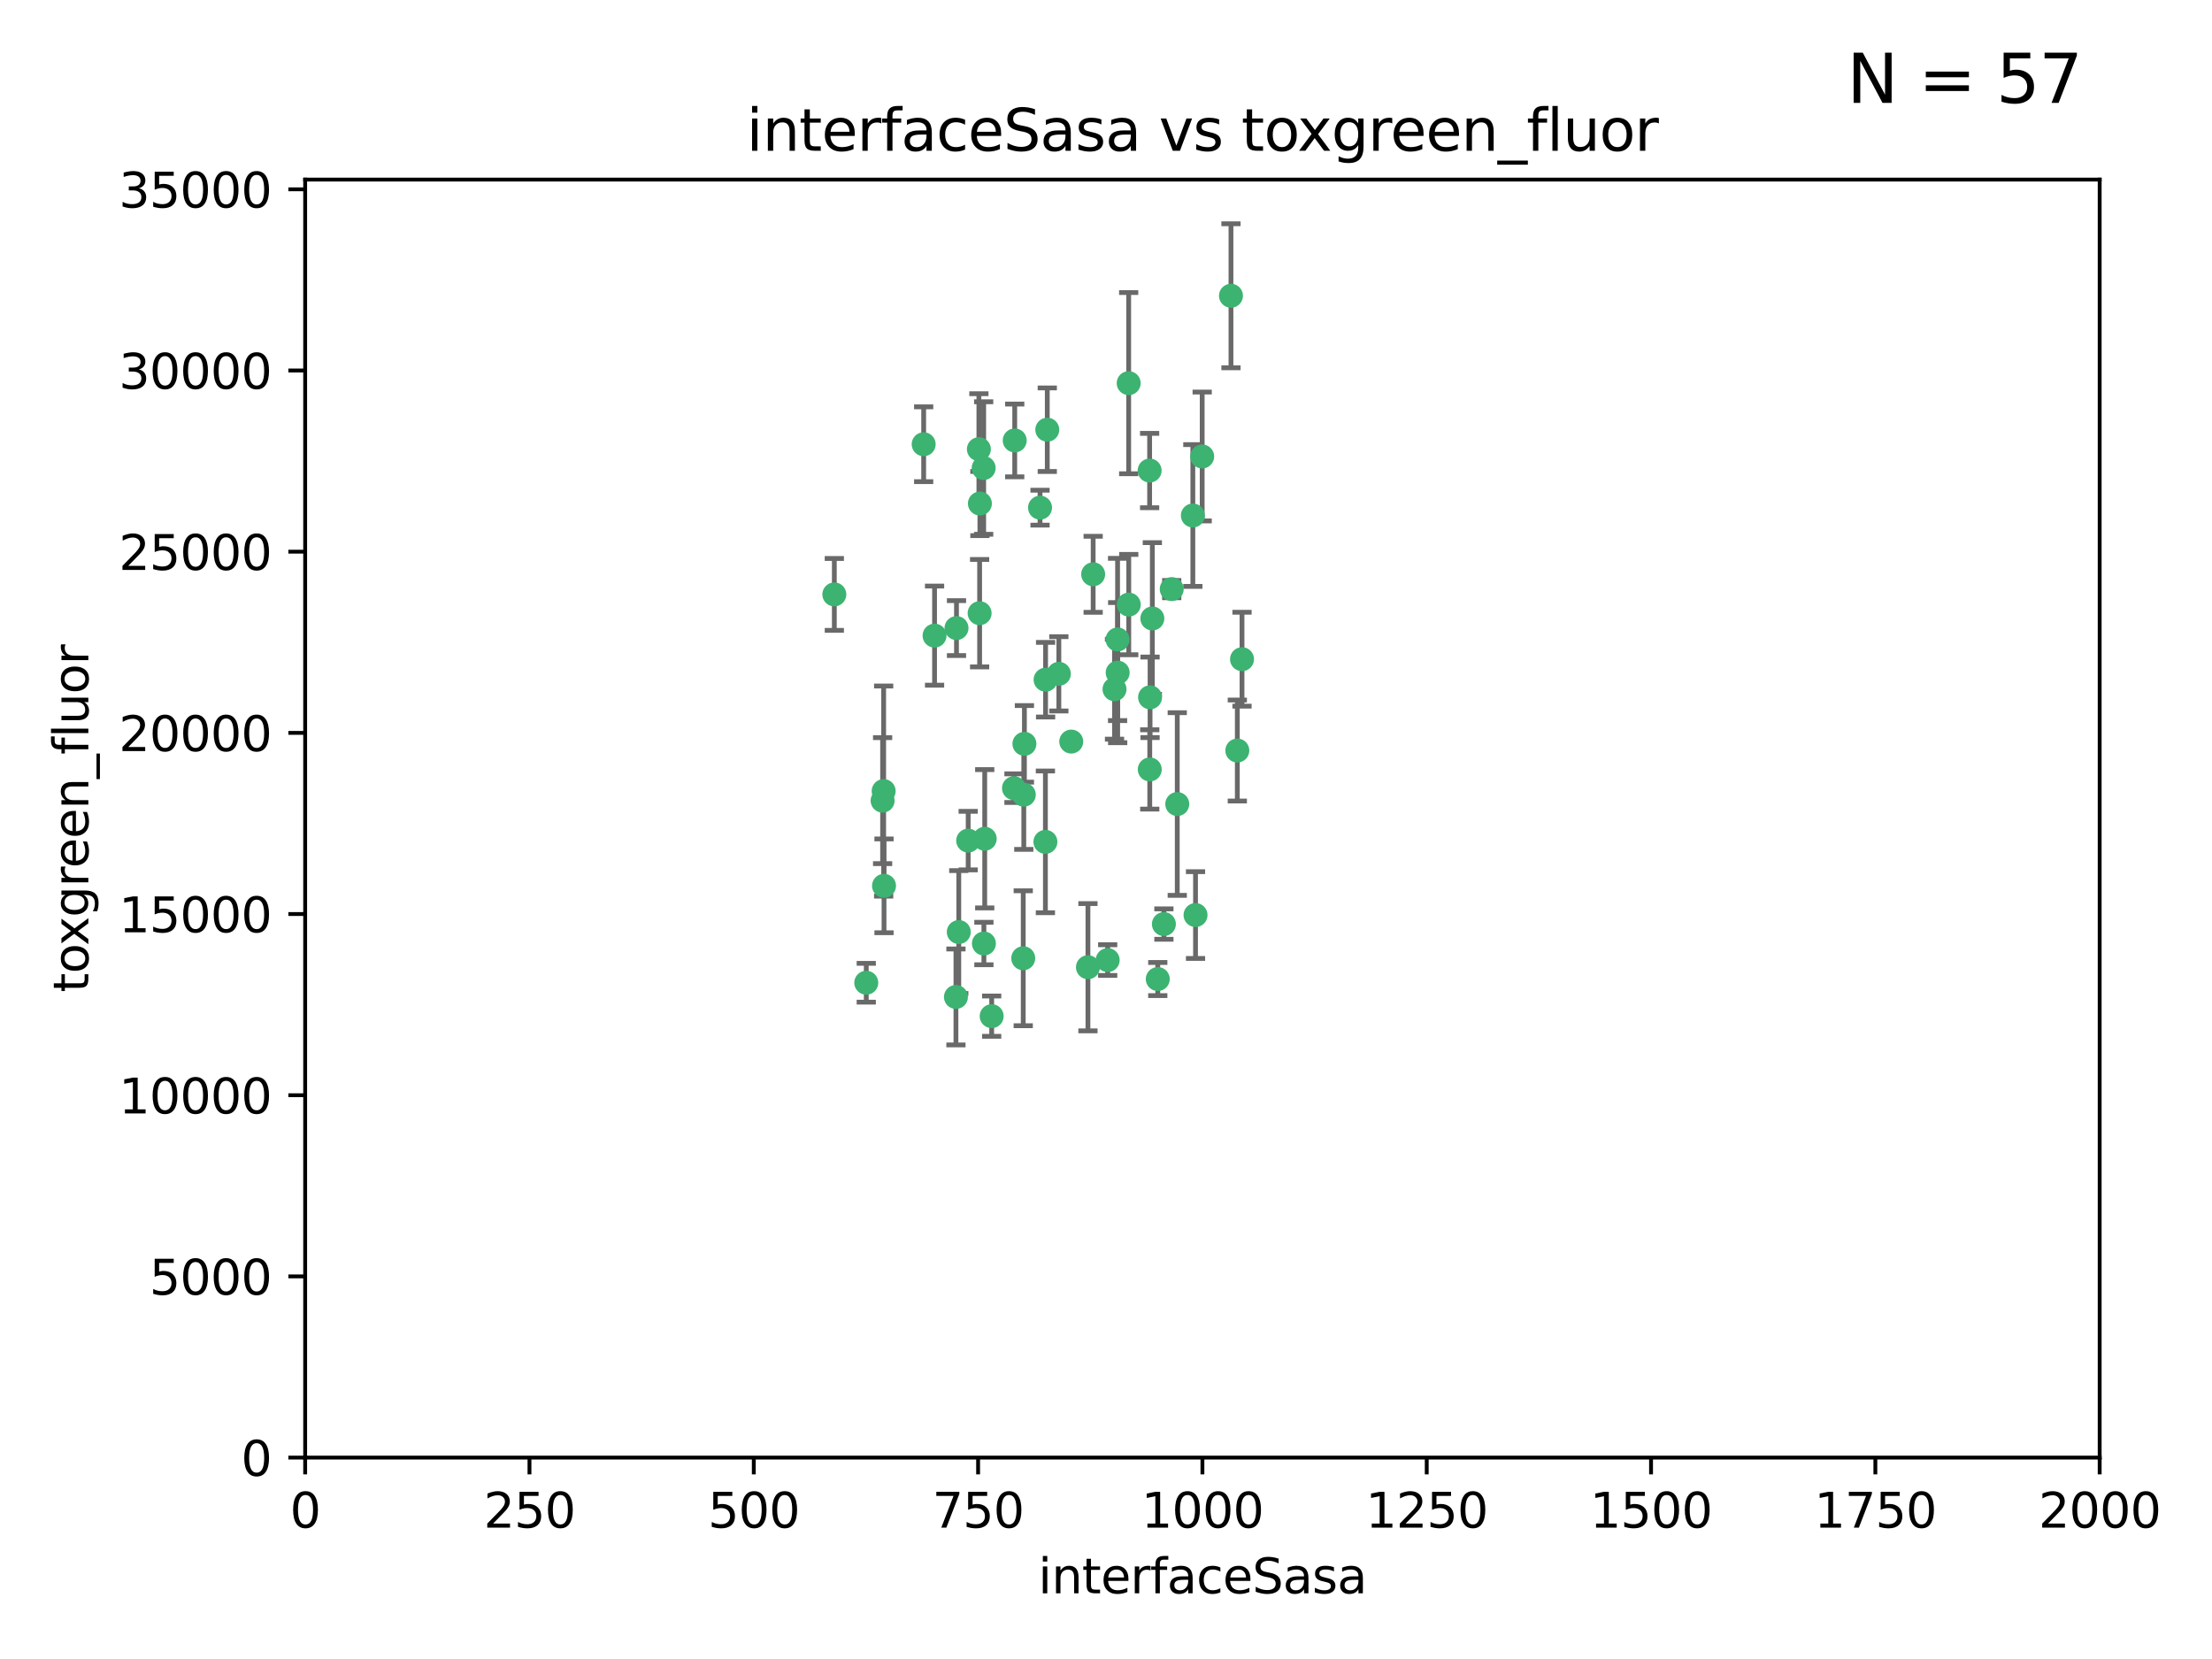<?xml version="1.0" encoding="utf-8" standalone="no"?>
<!DOCTYPE svg PUBLIC "-//W3C//DTD SVG 1.1//EN"
  "http://www.w3.org/Graphics/SVG/1.1/DTD/svg11.dtd">
<svg xmlns:xlink="http://www.w3.org/1999/xlink" width="460.8pt" height="345.6pt" viewBox="0 0 460.8 345.6" xmlns="http://www.w3.org/2000/svg" version="1.1">
 <defs>
  <style type="text/css">*{stroke-linejoin: round; stroke-linecap: butt}</style>
 </defs>
 <g id="figure_1">
  <g id="patch_1">
   <path d="M 0 345.6 
L 460.8 345.6 
L 460.8 0 
L 0 0 
z
" style="fill: #ffffff"/>
  </g>
  <g id="axes_1">
   <g id="patch_2">
    <path d="M 63.571 303.64 
L 437.4 303.64 
L 437.4 37.411 
L 63.571 37.411 
z
" style="fill: #ffffff"/>
   </g>
   <g id="PathCollection_1">
    <defs>
     <path id="mc8c68e9c8a" d="M 0 1.118 
C 0.297 1.118 0.581 1 0.791 0.791 
C 1 0.581 1.118 0.297 1.118 0 
C 1.118 -0.297 1 -0.581 0.791 -0.791 
C 0.581 -1 0.297 -1.118 0 -1.118 
C -0.297 -1.118 -0.581 -1 -0.791 -0.791 
C -1 -0.581 -1.118 -0.297 -1.118 0 
C -1.118 0.297 -1 0.581 -0.791 0.791 
C -0.581 1 -0.297 1.118 0 1.118 
z
" style="stroke: #3cb371"/>
    </defs>
    <g clip-path="url(#pc59d6a7632)">
     <use xlink:href="#mc8c68e9c8a" x="239.489" y="98.026" style="fill: #3cb371; stroke: #3cb371"/>
     <use xlink:href="#mc8c68e9c8a" x="250.437" y="95.094" style="fill: #3cb371; stroke: #3cb371"/>
     <use xlink:href="#mc8c68e9c8a" x="218.168" y="89.516" style="fill: #3cb371; stroke: #3cb371"/>
     <use xlink:href="#mc8c68e9c8a" x="240.054" y="128.839" style="fill: #3cb371; stroke: #3cb371"/>
     <use xlink:href="#mc8c68e9c8a" x="258.734" y="137.321" style="fill: #3cb371; stroke: #3cb371"/>
     <use xlink:href="#mc8c68e9c8a" x="211.385" y="91.754" style="fill: #3cb371; stroke: #3cb371"/>
     <use xlink:href="#mc8c68e9c8a" x="235.142" y="125.947" style="fill: #3cb371; stroke: #3cb371"/>
     <use xlink:href="#mc8c68e9c8a" x="223.161" y="154.483" style="fill: #3cb371; stroke: #3cb371"/>
     <use xlink:href="#mc8c68e9c8a" x="248.491" y="107.386" style="fill: #3cb371; stroke: #3cb371"/>
     <use xlink:href="#mc8c68e9c8a" x="227.725" y="119.635" style="fill: #3cb371; stroke: #3cb371"/>
     <use xlink:href="#mc8c68e9c8a" x="235.125" y="79.819" style="fill: #3cb371; stroke: #3cb371"/>
     <use xlink:href="#mc8c68e9c8a" x="244.091" y="122.72" style="fill: #3cb371; stroke: #3cb371"/>
     <use xlink:href="#mc8c68e9c8a" x="241.185" y="203.953" style="fill: #3cb371; stroke: #3cb371"/>
     <use xlink:href="#mc8c68e9c8a" x="213.404" y="154.954" style="fill: #3cb371; stroke: #3cb371"/>
     <use xlink:href="#mc8c68e9c8a" x="204.131" y="104.896" style="fill: #3cb371; stroke: #3cb371"/>
     <use xlink:href="#mc8c68e9c8a" x="257.757" y="156.348" style="fill: #3cb371; stroke: #3cb371"/>
     <use xlink:href="#mc8c68e9c8a" x="216.658" y="105.756" style="fill: #3cb371; stroke: #3cb371"/>
     <use xlink:href="#mc8c68e9c8a" x="204.916" y="97.498" style="fill: #3cb371; stroke: #3cb371"/>
     <use xlink:href="#mc8c68e9c8a" x="192.417" y="92.545" style="fill: #3cb371; stroke: #3cb371"/>
     <use xlink:href="#mc8c68e9c8a" x="213.275" y="165.548" style="fill: #3cb371; stroke: #3cb371"/>
     <use xlink:href="#mc8c68e9c8a" x="206.585" y="211.686" style="fill: #3cb371; stroke: #3cb371"/>
     <use xlink:href="#mc8c68e9c8a" x="230.751" y="200.005" style="fill: #3cb371; stroke: #3cb371"/>
     <use xlink:href="#mc8c68e9c8a" x="199.256" y="130.84" style="fill: #3cb371; stroke: #3cb371"/>
     <use xlink:href="#mc8c68e9c8a" x="213.159" y="199.62" style="fill: #3cb371; stroke: #3cb371"/>
     <use xlink:href="#mc8c68e9c8a" x="217.777" y="175.376" style="fill: #3cb371; stroke: #3cb371"/>
     <use xlink:href="#mc8c68e9c8a" x="220.577" y="140.37" style="fill: #3cb371; stroke: #3cb371"/>
     <use xlink:href="#mc8c68e9c8a" x="203.92" y="93.572" style="fill: #3cb371; stroke: #3cb371"/>
     <use xlink:href="#mc8c68e9c8a" x="204.073" y="127.738" style="fill: #3cb371; stroke: #3cb371"/>
     <use xlink:href="#mc8c68e9c8a" x="239.579" y="145.262" style="fill: #3cb371; stroke: #3cb371"/>
     <use xlink:href="#mc8c68e9c8a" x="232.833" y="140.122" style="fill: #3cb371; stroke: #3cb371"/>
     <use xlink:href="#mc8c68e9c8a" x="256.433" y="61.614" style="fill: #3cb371; stroke: #3cb371"/>
     <use xlink:href="#mc8c68e9c8a" x="249.05" y="190.622" style="fill: #3cb371; stroke: #3cb371"/>
     <use xlink:href="#mc8c68e9c8a" x="194.686" y="132.411" style="fill: #3cb371; stroke: #3cb371"/>
     <use xlink:href="#mc8c68e9c8a" x="183.864" y="166.79" style="fill: #3cb371; stroke: #3cb371"/>
     <use xlink:href="#mc8c68e9c8a" x="180.458" y="204.723" style="fill: #3cb371; stroke: #3cb371"/>
     <use xlink:href="#mc8c68e9c8a" x="211.23" y="164.19" style="fill: #3cb371; stroke: #3cb371"/>
     <use xlink:href="#mc8c68e9c8a" x="199.14" y="207.684" style="fill: #3cb371; stroke: #3cb371"/>
     <use xlink:href="#mc8c68e9c8a" x="232.811" y="133.213" style="fill: #3cb371; stroke: #3cb371"/>
     <use xlink:href="#mc8c68e9c8a" x="239.516" y="160.289" style="fill: #3cb371; stroke: #3cb371"/>
     <use xlink:href="#mc8c68e9c8a" x="204.964" y="196.552" style="fill: #3cb371; stroke: #3cb371"/>
     <use xlink:href="#mc8c68e9c8a" x="205.136" y="174.728" style="fill: #3cb371; stroke: #3cb371"/>
     <use xlink:href="#mc8c68e9c8a" x="217.815" y="141.593" style="fill: #3cb371; stroke: #3cb371"/>
     <use xlink:href="#mc8c68e9c8a" x="201.69" y="175.112" style="fill: #3cb371; stroke: #3cb371"/>
     <use xlink:href="#mc8c68e9c8a" x="199.731" y="194.16" style="fill: #3cb371; stroke: #3cb371"/>
     <use xlink:href="#mc8c68e9c8a" x="242.461" y="192.502" style="fill: #3cb371; stroke: #3cb371"/>
     <use xlink:href="#mc8c68e9c8a" x="184.082" y="164.794" style="fill: #3cb371; stroke: #3cb371"/>
     <use xlink:href="#mc8c68e9c8a" x="232.174" y="143.576" style="fill: #3cb371; stroke: #3cb371"/>
     <use xlink:href="#mc8c68e9c8a" x="245.245" y="167.495" style="fill: #3cb371; stroke: #3cb371"/>
     <use xlink:href="#mc8c68e9c8a" x="173.806" y="123.828" style="fill: #3cb371; stroke: #3cb371"/>
     <use xlink:href="#mc8c68e9c8a" x="226.639" y="201.488" style="fill: #3cb371; stroke: #3cb371"/>
     <use xlink:href="#mc8c68e9c8a" x="184.157" y="184.534" style="fill: #3cb371; stroke: #3cb371"/>
    </g>
   </g>
   <g id="matplotlib.axis_1">
    <g id="xtick_1">
     <g id="line2d_1">
      <defs>
       <path id="mc9f0a50343" d="M 0 0 
L 0 3.5 
" style="stroke: #000000; stroke-width: 0.8"/>
      </defs>
      <g>
       <use xlink:href="#mc9f0a50343" x="63.571" y="303.64" style="stroke: #000000; stroke-width: 0.8"/>
      </g>
     </g>
     <g id="text_1">
      <!-- 0 -->
      <g transform="translate(60.39 318.238)scale(0.1 -0.1)">
       <defs>
        <path id="DejaVuSans-30" d="M 2034 4250 
Q 1547 4250 1301 3770 
Q 1056 3291 1056 2328 
Q 1056 1369 1301 889 
Q 1547 409 2034 409 
Q 2525 409 2770 889 
Q 3016 1369 3016 2328 
Q 3016 3291 2770 3770 
Q 2525 4250 2034 4250 
z
M 2034 4750 
Q 2819 4750 3233 4129 
Q 3647 3509 3647 2328 
Q 3647 1150 3233 529 
Q 2819 -91 2034 -91 
Q 1250 -91 836 529 
Q 422 1150 422 2328 
Q 422 3509 836 4129 
Q 1250 4750 2034 4750 
z
" transform="scale(0.016)"/>
       </defs>
       <use xlink:href="#DejaVuSans-30"/>
      </g>
     </g>
    </g>
    <g id="xtick_2">
     <g id="line2d_2">
      <g>
       <use xlink:href="#mc9f0a50343" x="110.3" y="303.64" style="stroke: #000000; stroke-width: 0.8"/>
      </g>
     </g>
     <g id="text_2">
      <!-- 250 -->
      <g transform="translate(100.756 318.238)scale(0.1 -0.1)">
       <defs>
        <path id="DejaVuSans-32" d="M 1228 531 
L 3431 531 
L 3431 0 
L 469 0 
L 469 531 
Q 828 903 1448 1529 
Q 2069 2156 2228 2338 
Q 2531 2678 2651 2914 
Q 2772 3150 2772 3378 
Q 2772 3750 2511 3984 
Q 2250 4219 1831 4219 
Q 1534 4219 1204 4116 
Q 875 4013 500 3803 
L 500 4441 
Q 881 4594 1212 4672 
Q 1544 4750 1819 4750 
Q 2544 4750 2975 4387 
Q 3406 4025 3406 3419 
Q 3406 3131 3298 2873 
Q 3191 2616 2906 2266 
Q 2828 2175 2409 1742 
Q 1991 1309 1228 531 
z
" transform="scale(0.016)"/>
        <path id="DejaVuSans-35" d="M 691 4666 
L 3169 4666 
L 3169 4134 
L 1269 4134 
L 1269 2991 
Q 1406 3038 1543 3061 
Q 1681 3084 1819 3084 
Q 2600 3084 3056 2656 
Q 3513 2228 3513 1497 
Q 3513 744 3044 326 
Q 2575 -91 1722 -91 
Q 1428 -91 1123 -41 
Q 819 9 494 109 
L 494 744 
Q 775 591 1075 516 
Q 1375 441 1709 441 
Q 2250 441 2565 725 
Q 2881 1009 2881 1497 
Q 2881 1984 2565 2268 
Q 2250 2553 1709 2553 
Q 1456 2553 1204 2497 
Q 953 2441 691 2322 
L 691 4666 
z
" transform="scale(0.016)"/>
       </defs>
       <use xlink:href="#DejaVuSans-32"/>
       <use xlink:href="#DejaVuSans-35" x="63.623"/>
       <use xlink:href="#DejaVuSans-30" x="127.246"/>
      </g>
     </g>
    </g>
    <g id="xtick_3">
     <g id="line2d_3">
      <g>
       <use xlink:href="#mc9f0a50343" x="157.028" y="303.64" style="stroke: #000000; stroke-width: 0.8"/>
      </g>
     </g>
     <g id="text_3">
      <!-- 500 -->
      <g transform="translate(147.485 318.238)scale(0.1 -0.1)">
       <use xlink:href="#DejaVuSans-35"/>
       <use xlink:href="#DejaVuSans-30" x="63.623"/>
       <use xlink:href="#DejaVuSans-30" x="127.246"/>
      </g>
     </g>
    </g>
    <g id="xtick_4">
     <g id="line2d_4">
      <g>
       <use xlink:href="#mc9f0a50343" x="203.757" y="303.64" style="stroke: #000000; stroke-width: 0.8"/>
      </g>
     </g>
     <g id="text_4">
      <!-- 750 -->
      <g transform="translate(194.213 318.238)scale(0.1 -0.1)">
       <defs>
        <path id="DejaVuSans-37" d="M 525 4666 
L 3525 4666 
L 3525 4397 
L 1831 0 
L 1172 0 
L 2766 4134 
L 525 4134 
L 525 4666 
z
" transform="scale(0.016)"/>
       </defs>
       <use xlink:href="#DejaVuSans-37"/>
       <use xlink:href="#DejaVuSans-35" x="63.623"/>
       <use xlink:href="#DejaVuSans-30" x="127.246"/>
      </g>
     </g>
    </g>
    <g id="xtick_5">
     <g id="line2d_5">
      <g>
       <use xlink:href="#mc9f0a50343" x="250.486" y="303.64" style="stroke: #000000; stroke-width: 0.8"/>
      </g>
     </g>
     <g id="text_5">
      <!-- 1000 -->
      <g transform="translate(237.761 318.238)scale(0.1 -0.1)">
       <defs>
        <path id="DejaVuSans-31" d="M 794 531 
L 1825 531 
L 1825 4091 
L 703 3866 
L 703 4441 
L 1819 4666 
L 2450 4666 
L 2450 531 
L 3481 531 
L 3481 0 
L 794 0 
L 794 531 
z
" transform="scale(0.016)"/>
       </defs>
       <use xlink:href="#DejaVuSans-31"/>
       <use xlink:href="#DejaVuSans-30" x="63.623"/>
       <use xlink:href="#DejaVuSans-30" x="127.246"/>
       <use xlink:href="#DejaVuSans-30" x="190.869"/>
      </g>
     </g>
    </g>
    <g id="xtick_6">
     <g id="line2d_6">
      <g>
       <use xlink:href="#mc9f0a50343" x="297.214" y="303.64" style="stroke: #000000; stroke-width: 0.8"/>
      </g>
     </g>
     <g id="text_6">
      <!-- 1250 -->
      <g transform="translate(284.489 318.238)scale(0.1 -0.1)">
       <use xlink:href="#DejaVuSans-31"/>
       <use xlink:href="#DejaVuSans-32" x="63.623"/>
       <use xlink:href="#DejaVuSans-35" x="127.246"/>
       <use xlink:href="#DejaVuSans-30" x="190.869"/>
      </g>
     </g>
    </g>
    <g id="xtick_7">
     <g id="line2d_7">
      <g>
       <use xlink:href="#mc9f0a50343" x="343.943" y="303.64" style="stroke: #000000; stroke-width: 0.8"/>
      </g>
     </g>
     <g id="text_7">
      <!-- 1500 -->
      <g transform="translate(331.218 318.238)scale(0.1 -0.1)">
       <use xlink:href="#DejaVuSans-31"/>
       <use xlink:href="#DejaVuSans-35" x="63.623"/>
       <use xlink:href="#DejaVuSans-30" x="127.246"/>
       <use xlink:href="#DejaVuSans-30" x="190.869"/>
      </g>
     </g>
    </g>
    <g id="xtick_8">
     <g id="line2d_8">
      <g>
       <use xlink:href="#mc9f0a50343" x="390.671" y="303.64" style="stroke: #000000; stroke-width: 0.8"/>
      </g>
     </g>
     <g id="text_8">
      <!-- 1750 -->
      <g transform="translate(377.946 318.238)scale(0.1 -0.1)">
       <use xlink:href="#DejaVuSans-31"/>
       <use xlink:href="#DejaVuSans-37" x="63.623"/>
       <use xlink:href="#DejaVuSans-35" x="127.246"/>
       <use xlink:href="#DejaVuSans-30" x="190.869"/>
      </g>
     </g>
    </g>
    <g id="xtick_9">
     <g id="line2d_9">
      <g>
       <use xlink:href="#mc9f0a50343" x="437.4" y="303.64" style="stroke: #000000; stroke-width: 0.8"/>
      </g>
     </g>
     <g id="text_9">
      <!-- 2000 -->
      <g transform="translate(424.675 318.238)scale(0.1 -0.1)">
       <use xlink:href="#DejaVuSans-32"/>
       <use xlink:href="#DejaVuSans-30" x="63.623"/>
       <use xlink:href="#DejaVuSans-30" x="127.246"/>
       <use xlink:href="#DejaVuSans-30" x="190.869"/>
      </g>
     </g>
    </g>
    <g id="text_10">
     <!-- interfaceSasa -->
     <g transform="translate(216.279 331.917)scale(0.1 -0.1)">
      <defs>
       <path id="DejaVuSans-69" d="M 603 3500 
L 1178 3500 
L 1178 0 
L 603 0 
L 603 3500 
z
M 603 4863 
L 1178 4863 
L 1178 4134 
L 603 4134 
L 603 4863 
z
" transform="scale(0.016)"/>
       <path id="DejaVuSans-6e" d="M 3513 2113 
L 3513 0 
L 2938 0 
L 2938 2094 
Q 2938 2591 2744 2837 
Q 2550 3084 2163 3084 
Q 1697 3084 1428 2787 
Q 1159 2491 1159 1978 
L 1159 0 
L 581 0 
L 581 3500 
L 1159 3500 
L 1159 2956 
Q 1366 3272 1645 3428 
Q 1925 3584 2291 3584 
Q 2894 3584 3203 3211 
Q 3513 2838 3513 2113 
z
" transform="scale(0.016)"/>
       <path id="DejaVuSans-74" d="M 1172 4494 
L 1172 3500 
L 2356 3500 
L 2356 3053 
L 1172 3053 
L 1172 1153 
Q 1172 725 1289 603 
Q 1406 481 1766 481 
L 2356 481 
L 2356 0 
L 1766 0 
Q 1100 0 847 248 
Q 594 497 594 1153 
L 594 3053 
L 172 3053 
L 172 3500 
L 594 3500 
L 594 4494 
L 1172 4494 
z
" transform="scale(0.016)"/>
       <path id="DejaVuSans-65" d="M 3597 1894 
L 3597 1613 
L 953 1613 
Q 991 1019 1311 708 
Q 1631 397 2203 397 
Q 2534 397 2845 478 
Q 3156 559 3463 722 
L 3463 178 
Q 3153 47 2828 -22 
Q 2503 -91 2169 -91 
Q 1331 -91 842 396 
Q 353 884 353 1716 
Q 353 2575 817 3079 
Q 1281 3584 2069 3584 
Q 2775 3584 3186 3129 
Q 3597 2675 3597 1894 
z
M 3022 2063 
Q 3016 2534 2758 2815 
Q 2500 3097 2075 3097 
Q 1594 3097 1305 2825 
Q 1016 2553 972 2059 
L 3022 2063 
z
" transform="scale(0.016)"/>
       <path id="DejaVuSans-72" d="M 2631 2963 
Q 2534 3019 2420 3045 
Q 2306 3072 2169 3072 
Q 1681 3072 1420 2755 
Q 1159 2438 1159 1844 
L 1159 0 
L 581 0 
L 581 3500 
L 1159 3500 
L 1159 2956 
Q 1341 3275 1631 3429 
Q 1922 3584 2338 3584 
Q 2397 3584 2469 3576 
Q 2541 3569 2628 3553 
L 2631 2963 
z
" transform="scale(0.016)"/>
       <path id="DejaVuSans-66" d="M 2375 4863 
L 2375 4384 
L 1825 4384 
Q 1516 4384 1395 4259 
Q 1275 4134 1275 3809 
L 1275 3500 
L 2222 3500 
L 2222 3053 
L 1275 3053 
L 1275 0 
L 697 0 
L 697 3053 
L 147 3053 
L 147 3500 
L 697 3500 
L 697 3744 
Q 697 4328 969 4595 
Q 1241 4863 1831 4863 
L 2375 4863 
z
" transform="scale(0.016)"/>
       <path id="DejaVuSans-61" d="M 2194 1759 
Q 1497 1759 1228 1600 
Q 959 1441 959 1056 
Q 959 750 1161 570 
Q 1363 391 1709 391 
Q 2188 391 2477 730 
Q 2766 1069 2766 1631 
L 2766 1759 
L 2194 1759 
z
M 3341 1997 
L 3341 0 
L 2766 0 
L 2766 531 
Q 2569 213 2275 61 
Q 1981 -91 1556 -91 
Q 1019 -91 701 211 
Q 384 513 384 1019 
Q 384 1609 779 1909 
Q 1175 2209 1959 2209 
L 2766 2209 
L 2766 2266 
Q 2766 2663 2505 2880 
Q 2244 3097 1772 3097 
Q 1472 3097 1187 3025 
Q 903 2953 641 2809 
L 641 3341 
Q 956 3463 1253 3523 
Q 1550 3584 1831 3584 
Q 2591 3584 2966 3190 
Q 3341 2797 3341 1997 
z
" transform="scale(0.016)"/>
       <path id="DejaVuSans-63" d="M 3122 3366 
L 3122 2828 
Q 2878 2963 2633 3030 
Q 2388 3097 2138 3097 
Q 1578 3097 1268 2742 
Q 959 2388 959 1747 
Q 959 1106 1268 751 
Q 1578 397 2138 397 
Q 2388 397 2633 464 
Q 2878 531 3122 666 
L 3122 134 
Q 2881 22 2623 -34 
Q 2366 -91 2075 -91 
Q 1284 -91 818 406 
Q 353 903 353 1747 
Q 353 2603 823 3093 
Q 1294 3584 2113 3584 
Q 2378 3584 2631 3529 
Q 2884 3475 3122 3366 
z
" transform="scale(0.016)"/>
       <path id="DejaVuSans-53" d="M 3425 4513 
L 3425 3897 
Q 3066 4069 2747 4153 
Q 2428 4238 2131 4238 
Q 1616 4238 1336 4038 
Q 1056 3838 1056 3469 
Q 1056 3159 1242 3001 
Q 1428 2844 1947 2747 
L 2328 2669 
Q 3034 2534 3370 2195 
Q 3706 1856 3706 1288 
Q 3706 609 3251 259 
Q 2797 -91 1919 -91 
Q 1588 -91 1214 -16 
Q 841 59 441 206 
L 441 856 
Q 825 641 1194 531 
Q 1563 422 1919 422 
Q 2459 422 2753 634 
Q 3047 847 3047 1241 
Q 3047 1584 2836 1778 
Q 2625 1972 2144 2069 
L 1759 2144 
Q 1053 2284 737 2584 
Q 422 2884 422 3419 
Q 422 4038 858 4394 
Q 1294 4750 2059 4750 
Q 2388 4750 2728 4690 
Q 3069 4631 3425 4513 
z
" transform="scale(0.016)"/>
       <path id="DejaVuSans-73" d="M 2834 3397 
L 2834 2853 
Q 2591 2978 2328 3040 
Q 2066 3103 1784 3103 
Q 1356 3103 1142 2972 
Q 928 2841 928 2578 
Q 928 2378 1081 2264 
Q 1234 2150 1697 2047 
L 1894 2003 
Q 2506 1872 2764 1633 
Q 3022 1394 3022 966 
Q 3022 478 2636 193 
Q 2250 -91 1575 -91 
Q 1294 -91 989 -36 
Q 684 19 347 128 
L 347 722 
Q 666 556 975 473 
Q 1284 391 1588 391 
Q 1994 391 2212 530 
Q 2431 669 2431 922 
Q 2431 1156 2273 1281 
Q 2116 1406 1581 1522 
L 1381 1569 
Q 847 1681 609 1914 
Q 372 2147 372 2553 
Q 372 3047 722 3315 
Q 1072 3584 1716 3584 
Q 2034 3584 2315 3537 
Q 2597 3491 2834 3397 
z
" transform="scale(0.016)"/>
      </defs>
      <use xlink:href="#DejaVuSans-69"/>
      <use xlink:href="#DejaVuSans-6e" x="27.783"/>
      <use xlink:href="#DejaVuSans-74" x="91.162"/>
      <use xlink:href="#DejaVuSans-65" x="130.371"/>
      <use xlink:href="#DejaVuSans-72" x="191.895"/>
      <use xlink:href="#DejaVuSans-66" x="233.008"/>
      <use xlink:href="#DejaVuSans-61" x="268.213"/>
      <use xlink:href="#DejaVuSans-63" x="329.492"/>
      <use xlink:href="#DejaVuSans-65" x="384.473"/>
      <use xlink:href="#DejaVuSans-53" x="445.996"/>
      <use xlink:href="#DejaVuSans-61" x="509.473"/>
      <use xlink:href="#DejaVuSans-73" x="570.752"/>
      <use xlink:href="#DejaVuSans-61" x="622.852"/>
     </g>
    </g>
   </g>
   <g id="matplotlib.axis_2">
    <g id="ytick_1">
     <g id="line2d_10">
      <defs>
       <path id="m5072f84167" d="M 0 0 
L -3.5 0 
" style="stroke: #000000; stroke-width: 0.8"/>
      </defs>
      <g>
       <use xlink:href="#m5072f84167" x="63.571" y="303.64" style="stroke: #000000; stroke-width: 0.8"/>
      </g>
     </g>
     <g id="text_11">
      <!-- 0 -->
      <g transform="translate(50.209 307.439)scale(0.1 -0.1)">
       <use xlink:href="#DejaVuSans-30"/>
      </g>
     </g>
    </g>
    <g id="ytick_2">
     <g id="line2d_11">
      <g>
       <use xlink:href="#m5072f84167" x="63.571" y="265.897" style="stroke: #000000; stroke-width: 0.8"/>
      </g>
     </g>
     <g id="text_12">
      <!-- 5000 -->
      <g transform="translate(31.121 269.696)scale(0.1 -0.1)">
       <use xlink:href="#DejaVuSans-35"/>
       <use xlink:href="#DejaVuSans-30" x="63.623"/>
       <use xlink:href="#DejaVuSans-30" x="127.246"/>
       <use xlink:href="#DejaVuSans-30" x="190.869"/>
      </g>
     </g>
    </g>
    <g id="ytick_3">
     <g id="line2d_12">
      <g>
       <use xlink:href="#m5072f84167" x="63.571" y="228.154" style="stroke: #000000; stroke-width: 0.8"/>
      </g>
     </g>
     <g id="text_13">
      <!-- 10000 -->
      <g transform="translate(24.759 231.953)scale(0.1 -0.1)">
       <use xlink:href="#DejaVuSans-31"/>
       <use xlink:href="#DejaVuSans-30" x="63.623"/>
       <use xlink:href="#DejaVuSans-30" x="127.246"/>
       <use xlink:href="#DejaVuSans-30" x="190.869"/>
       <use xlink:href="#DejaVuSans-30" x="254.492"/>
      </g>
     </g>
    </g>
    <g id="ytick_4">
     <g id="line2d_13">
      <g>
       <use xlink:href="#m5072f84167" x="63.571" y="190.411" style="stroke: #000000; stroke-width: 0.8"/>
      </g>
     </g>
     <g id="text_14">
      <!-- 15000 -->
      <g transform="translate(24.759 194.21)scale(0.1 -0.1)">
       <use xlink:href="#DejaVuSans-31"/>
       <use xlink:href="#DejaVuSans-35" x="63.623"/>
       <use xlink:href="#DejaVuSans-30" x="127.246"/>
       <use xlink:href="#DejaVuSans-30" x="190.869"/>
       <use xlink:href="#DejaVuSans-30" x="254.492"/>
      </g>
     </g>
    </g>
    <g id="ytick_5">
     <g id="line2d_14">
      <g>
       <use xlink:href="#m5072f84167" x="63.571" y="152.668" style="stroke: #000000; stroke-width: 0.8"/>
      </g>
     </g>
     <g id="text_15">
      <!-- 20000 -->
      <g transform="translate(24.759 156.467)scale(0.1 -0.1)">
       <use xlink:href="#DejaVuSans-32"/>
       <use xlink:href="#DejaVuSans-30" x="63.623"/>
       <use xlink:href="#DejaVuSans-30" x="127.246"/>
       <use xlink:href="#DejaVuSans-30" x="190.869"/>
       <use xlink:href="#DejaVuSans-30" x="254.492"/>
      </g>
     </g>
    </g>
    <g id="ytick_6">
     <g id="line2d_15">
      <g>
       <use xlink:href="#m5072f84167" x="63.571" y="114.925" style="stroke: #000000; stroke-width: 0.8"/>
      </g>
     </g>
     <g id="text_16">
      <!-- 25000 -->
      <g transform="translate(24.759 118.724)scale(0.1 -0.1)">
       <use xlink:href="#DejaVuSans-32"/>
       <use xlink:href="#DejaVuSans-35" x="63.623"/>
       <use xlink:href="#DejaVuSans-30" x="127.246"/>
       <use xlink:href="#DejaVuSans-30" x="190.869"/>
       <use xlink:href="#DejaVuSans-30" x="254.492"/>
      </g>
     </g>
    </g>
    <g id="ytick_7">
     <g id="line2d_16">
      <g>
       <use xlink:href="#m5072f84167" x="63.571" y="77.181" style="stroke: #000000; stroke-width: 0.8"/>
      </g>
     </g>
     <g id="text_17">
      <!-- 30000 -->
      <g transform="translate(24.759 80.981)scale(0.1 -0.1)">
       <defs>
        <path id="DejaVuSans-33" d="M 2597 2516 
Q 3050 2419 3304 2112 
Q 3559 1806 3559 1356 
Q 3559 666 3084 287 
Q 2609 -91 1734 -91 
Q 1441 -91 1130 -33 
Q 819 25 488 141 
L 488 750 
Q 750 597 1062 519 
Q 1375 441 1716 441 
Q 2309 441 2620 675 
Q 2931 909 2931 1356 
Q 2931 1769 2642 2001 
Q 2353 2234 1838 2234 
L 1294 2234 
L 1294 2753 
L 1863 2753 
Q 2328 2753 2575 2939 
Q 2822 3125 2822 3475 
Q 2822 3834 2567 4026 
Q 2313 4219 1838 4219 
Q 1578 4219 1281 4162 
Q 984 4106 628 3988 
L 628 4550 
Q 988 4650 1302 4700 
Q 1616 4750 1894 4750 
Q 2613 4750 3031 4423 
Q 3450 4097 3450 3541 
Q 3450 3153 3228 2886 
Q 3006 2619 2597 2516 
z
" transform="scale(0.016)"/>
       </defs>
       <use xlink:href="#DejaVuSans-33"/>
       <use xlink:href="#DejaVuSans-30" x="63.623"/>
       <use xlink:href="#DejaVuSans-30" x="127.246"/>
       <use xlink:href="#DejaVuSans-30" x="190.869"/>
       <use xlink:href="#DejaVuSans-30" x="254.492"/>
      </g>
     </g>
    </g>
    <g id="ytick_8">
     <g id="line2d_17">
      <g>
       <use xlink:href="#m5072f84167" x="63.571" y="39.438" style="stroke: #000000; stroke-width: 0.8"/>
      </g>
     </g>
     <g id="text_18">
      <!-- 35000 -->
      <g transform="translate(24.759 43.238)scale(0.1 -0.1)">
       <use xlink:href="#DejaVuSans-33"/>
       <use xlink:href="#DejaVuSans-35" x="63.623"/>
       <use xlink:href="#DejaVuSans-30" x="127.246"/>
       <use xlink:href="#DejaVuSans-30" x="190.869"/>
       <use xlink:href="#DejaVuSans-30" x="254.492"/>
      </g>
     </g>
    </g>
    <g id="text_19">
     <!-- toxgreen_fluor -->
     <g transform="translate(18.401 206.72)rotate(-90)scale(0.1 -0.1)">
      <defs>
       <path id="DejaVuSans-6f" d="M 1959 3097 
Q 1497 3097 1228 2736 
Q 959 2375 959 1747 
Q 959 1119 1226 758 
Q 1494 397 1959 397 
Q 2419 397 2687 759 
Q 2956 1122 2956 1747 
Q 2956 2369 2687 2733 
Q 2419 3097 1959 3097 
z
M 1959 3584 
Q 2709 3584 3137 3096 
Q 3566 2609 3566 1747 
Q 3566 888 3137 398 
Q 2709 -91 1959 -91 
Q 1206 -91 779 398 
Q 353 888 353 1747 
Q 353 2609 779 3096 
Q 1206 3584 1959 3584 
z
" transform="scale(0.016)"/>
       <path id="DejaVuSans-78" d="M 3513 3500 
L 2247 1797 
L 3578 0 
L 2900 0 
L 1881 1375 
L 863 0 
L 184 0 
L 1544 1831 
L 300 3500 
L 978 3500 
L 1906 2253 
L 2834 3500 
L 3513 3500 
z
" transform="scale(0.016)"/>
       <path id="DejaVuSans-67" d="M 2906 1791 
Q 2906 2416 2648 2759 
Q 2391 3103 1925 3103 
Q 1463 3103 1205 2759 
Q 947 2416 947 1791 
Q 947 1169 1205 825 
Q 1463 481 1925 481 
Q 2391 481 2648 825 
Q 2906 1169 2906 1791 
z
M 3481 434 
Q 3481 -459 3084 -895 
Q 2688 -1331 1869 -1331 
Q 1566 -1331 1297 -1286 
Q 1028 -1241 775 -1147 
L 775 -588 
Q 1028 -725 1275 -790 
Q 1522 -856 1778 -856 
Q 2344 -856 2625 -561 
Q 2906 -266 2906 331 
L 2906 616 
Q 2728 306 2450 153 
Q 2172 0 1784 0 
Q 1141 0 747 490 
Q 353 981 353 1791 
Q 353 2603 747 3093 
Q 1141 3584 1784 3584 
Q 2172 3584 2450 3431 
Q 2728 3278 2906 2969 
L 2906 3500 
L 3481 3500 
L 3481 434 
z
" transform="scale(0.016)"/>
       <path id="DejaVuSans-5f" d="M 3263 -1063 
L 3263 -1509 
L -63 -1509 
L -63 -1063 
L 3263 -1063 
z
" transform="scale(0.016)"/>
       <path id="DejaVuSans-6c" d="M 603 4863 
L 1178 4863 
L 1178 0 
L 603 0 
L 603 4863 
z
" transform="scale(0.016)"/>
       <path id="DejaVuSans-75" d="M 544 1381 
L 544 3500 
L 1119 3500 
L 1119 1403 
Q 1119 906 1312 657 
Q 1506 409 1894 409 
Q 2359 409 2629 706 
Q 2900 1003 2900 1516 
L 2900 3500 
L 3475 3500 
L 3475 0 
L 2900 0 
L 2900 538 
Q 2691 219 2414 64 
Q 2138 -91 1772 -91 
Q 1169 -91 856 284 
Q 544 659 544 1381 
z
M 1991 3584 
L 1991 3584 
z
" transform="scale(0.016)"/>
      </defs>
      <use xlink:href="#DejaVuSans-74"/>
      <use xlink:href="#DejaVuSans-6f" x="39.209"/>
      <use xlink:href="#DejaVuSans-78" x="97.266"/>
      <use xlink:href="#DejaVuSans-67" x="156.445"/>
      <use xlink:href="#DejaVuSans-72" x="219.922"/>
      <use xlink:href="#DejaVuSans-65" x="258.785"/>
      <use xlink:href="#DejaVuSans-65" x="320.309"/>
      <use xlink:href="#DejaVuSans-6e" x="381.832"/>
      <use xlink:href="#DejaVuSans-5f" x="445.211"/>
      <use xlink:href="#DejaVuSans-66" x="495.211"/>
      <use xlink:href="#DejaVuSans-6c" x="530.416"/>
      <use xlink:href="#DejaVuSans-75" x="558.199"/>
      <use xlink:href="#DejaVuSans-6f" x="621.578"/>
      <use xlink:href="#DejaVuSans-72" x="682.76"/>
     </g>
    </g>
   </g>
   <g id="LineCollection_1">
    <path d="M 239.489 105.772 
L 239.489 90.281 
" clip-path="url(#pc59d6a7632)" style="fill: none; stroke: #696969"/>
    <path d="M 250.437 108.514 
L 250.437 81.675 
" clip-path="url(#pc59d6a7632)" style="fill: none; stroke: #696969"/>
    <path d="M 218.168 98.217 
L 218.168 80.815 
" clip-path="url(#pc59d6a7632)" style="fill: none; stroke: #696969"/>
    <path d="M 240.054 144.637 
L 240.054 113.041 
" clip-path="url(#pc59d6a7632)" style="fill: none; stroke: #696969"/>
    <path d="M 258.734 147.102 
L 258.734 127.541 
" clip-path="url(#pc59d6a7632)" style="fill: none; stroke: #696969"/>
    <path d="M 211.385 99.334 
L 211.385 84.174 
" clip-path="url(#pc59d6a7632)" style="fill: none; stroke: #696969"/>
    <path d="M 235.142 136.397 
L 235.142 115.497 
" clip-path="url(#pc59d6a7632)" style="fill: none; stroke: #696969"/>
    <path d="M 223.161 155.048 
L 223.161 153.918 
" clip-path="url(#pc59d6a7632)" style="fill: none; stroke: #696969"/>
    <path d="M 248.491 122.155 
L 248.491 92.617 
" clip-path="url(#pc59d6a7632)" style="fill: none; stroke: #696969"/>
    <path d="M 227.725 127.554 
L 227.725 111.717 
" clip-path="url(#pc59d6a7632)" style="fill: none; stroke: #696969"/>
    <path d="M 235.125 98.693 
L 235.125 60.945 
" clip-path="url(#pc59d6a7632)" style="fill: none; stroke: #696969"/>
    <path d="M 244.091 124.514 
L 244.091 120.926 
" clip-path="url(#pc59d6a7632)" style="fill: none; stroke: #696969"/>
    <path d="M 241.185 207.405 
L 241.185 200.501 
" clip-path="url(#pc59d6a7632)" style="fill: none; stroke: #696969"/>
    <path d="M 213.404 162.929 
L 213.404 146.979 
" clip-path="url(#pc59d6a7632)" style="fill: none; stroke: #696969"/>
    <path d="M 204.131 111.578 
L 204.131 98.214 
" clip-path="url(#pc59d6a7632)" style="fill: none; stroke: #696969"/>
    <path d="M 257.757 166.868 
L 257.757 145.829 
" clip-path="url(#pc59d6a7632)" style="fill: none; stroke: #696969"/>
    <path d="M 216.658 109.392 
L 216.658 102.12 
" clip-path="url(#pc59d6a7632)" style="fill: none; stroke: #696969"/>
    <path d="M 204.916 111.302 
L 204.916 83.693 
" clip-path="url(#pc59d6a7632)" style="fill: none; stroke: #696969"/>
    <path d="M 192.417 100.341 
L 192.417 84.749 
" clip-path="url(#pc59d6a7632)" style="fill: none; stroke: #696969"/>
    <path d="M 213.275 176.939 
L 213.275 154.157 
" clip-path="url(#pc59d6a7632)" style="fill: none; stroke: #696969"/>
    <path d="M 206.585 215.883 
L 206.585 207.488 
" clip-path="url(#pc59d6a7632)" style="fill: none; stroke: #696969"/>
    <path d="M 230.751 203.204 
L 230.751 196.806 
" clip-path="url(#pc59d6a7632)" style="fill: none; stroke: #696969"/>
    <path d="M 199.256 136.561 
L 199.256 125.12 
" clip-path="url(#pc59d6a7632)" style="fill: none; stroke: #696969"/>
    <path d="M 213.159 213.675 
L 213.159 185.565 
" clip-path="url(#pc59d6a7632)" style="fill: none; stroke: #696969"/>
    <path d="M 217.777 190.142 
L 217.777 160.609 
" clip-path="url(#pc59d6a7632)" style="fill: none; stroke: #696969"/>
    <path d="M 220.577 148.106 
L 220.577 132.634 
" clip-path="url(#pc59d6a7632)" style="fill: none; stroke: #696969"/>
    <path d="M 203.92 105.129 
L 203.92 82.016 
" clip-path="url(#pc59d6a7632)" style="fill: none; stroke: #696969"/>
    <path d="M 204.073 138.926 
L 204.073 116.549 
" clip-path="url(#pc59d6a7632)" style="fill: none; stroke: #696969"/>
    <path d="M 239.579 153.647 
L 239.579 136.877 
" clip-path="url(#pc59d6a7632)" style="fill: none; stroke: #696969"/>
    <path d="M 232.833 154.719 
L 232.833 125.526 
" clip-path="url(#pc59d6a7632)" style="fill: none; stroke: #696969"/>
    <path d="M 256.433 76.614 
L 256.433 46.614 
" clip-path="url(#pc59d6a7632)" style="fill: none; stroke: #696969"/>
    <path d="M 249.05 199.661 
L 249.05 181.584 
" clip-path="url(#pc59d6a7632)" style="fill: none; stroke: #696969"/>
    <path d="M 194.686 142.738 
L 194.686 122.084 
" clip-path="url(#pc59d6a7632)" style="fill: none; stroke: #696969"/>
    <path d="M 183.864 179.908 
L 183.864 153.671 
" clip-path="url(#pc59d6a7632)" style="fill: none; stroke: #696969"/>
    <path d="M 180.458 208.763 
L 180.458 200.682 
" clip-path="url(#pc59d6a7632)" style="fill: none; stroke: #696969"/>
    <path d="M 211.23 167.175 
L 211.23 161.206 
" clip-path="url(#pc59d6a7632)" style="fill: none; stroke: #696969"/>
    <path d="M 199.14 217.677 
L 199.14 197.69 
" clip-path="url(#pc59d6a7632)" style="fill: none; stroke: #696969"/>
    <path d="M 232.811 150.11 
L 232.811 116.316 
" clip-path="url(#pc59d6a7632)" style="fill: none; stroke: #696969"/>
    <path d="M 239.516 168.551 
L 239.516 152.026 
" clip-path="url(#pc59d6a7632)" style="fill: none; stroke: #696969"/>
    <path d="M 204.964 200.974 
L 204.964 192.13 
" clip-path="url(#pc59d6a7632)" style="fill: none; stroke: #696969"/>
    <path d="M 205.136 189.135 
L 205.136 160.322 
" clip-path="url(#pc59d6a7632)" style="fill: none; stroke: #696969"/>
    <path d="M 217.815 149.363 
L 217.815 133.823 
" clip-path="url(#pc59d6a7632)" style="fill: none; stroke: #696969"/>
    <path d="M 201.69 181.212 
L 201.69 169.013 
" clip-path="url(#pc59d6a7632)" style="fill: none; stroke: #696969"/>
    <path d="M 199.731 206.958 
L 199.731 181.362 
" clip-path="url(#pc59d6a7632)" style="fill: none; stroke: #696969"/>
    <path d="M 242.461 195.669 
L 242.461 189.335 
" clip-path="url(#pc59d6a7632)" style="fill: none; stroke: #696969"/>
    <path d="M 184.082 186.68 
L 184.082 142.908 
" clip-path="url(#pc59d6a7632)" style="fill: none; stroke: #696969"/>
    <path d="M 232.174 153.98 
L 232.174 133.171 
" clip-path="url(#pc59d6a7632)" style="fill: none; stroke: #696969"/>
    <path d="M 245.245 186.519 
L 245.245 148.47 
" clip-path="url(#pc59d6a7632)" style="fill: none; stroke: #696969"/>
    <path d="M 173.806 131.314 
L 173.806 116.343 
" clip-path="url(#pc59d6a7632)" style="fill: none; stroke: #696969"/>
    <path d="M 226.639 214.744 
L 226.639 188.233 
" clip-path="url(#pc59d6a7632)" style="fill: none; stroke: #696969"/>
    <path d="M 184.157 194.3 
L 184.157 174.769 
" clip-path="url(#pc59d6a7632)" style="fill: none; stroke: #696969"/>
   </g>
   <g id="line2d_18">
    <defs>
     <path id="me44f41f5a4" d="M 2 0 
L -2 -0 
" style="stroke: #696969"/>
    </defs>
    <g clip-path="url(#pc59d6a7632)">
     <use xlink:href="#me44f41f5a4" x="239.489" y="105.772" style="fill: #696969; stroke: #696969"/>
     <use xlink:href="#me44f41f5a4" x="250.437" y="108.514" style="fill: #696969; stroke: #696969"/>
     <use xlink:href="#me44f41f5a4" x="218.168" y="98.217" style="fill: #696969; stroke: #696969"/>
     <use xlink:href="#me44f41f5a4" x="240.054" y="144.637" style="fill: #696969; stroke: #696969"/>
     <use xlink:href="#me44f41f5a4" x="258.734" y="147.102" style="fill: #696969; stroke: #696969"/>
     <use xlink:href="#me44f41f5a4" x="211.385" y="99.334" style="fill: #696969; stroke: #696969"/>
     <use xlink:href="#me44f41f5a4" x="235.142" y="136.397" style="fill: #696969; stroke: #696969"/>
     <use xlink:href="#me44f41f5a4" x="223.161" y="155.048" style="fill: #696969; stroke: #696969"/>
     <use xlink:href="#me44f41f5a4" x="248.491" y="122.155" style="fill: #696969; stroke: #696969"/>
     <use xlink:href="#me44f41f5a4" x="227.725" y="127.554" style="fill: #696969; stroke: #696969"/>
     <use xlink:href="#me44f41f5a4" x="235.125" y="98.693" style="fill: #696969; stroke: #696969"/>
     <use xlink:href="#me44f41f5a4" x="244.091" y="124.514" style="fill: #696969; stroke: #696969"/>
     <use xlink:href="#me44f41f5a4" x="241.185" y="207.405" style="fill: #696969; stroke: #696969"/>
     <use xlink:href="#me44f41f5a4" x="213.404" y="162.929" style="fill: #696969; stroke: #696969"/>
     <use xlink:href="#me44f41f5a4" x="204.131" y="111.578" style="fill: #696969; stroke: #696969"/>
     <use xlink:href="#me44f41f5a4" x="257.757" y="166.868" style="fill: #696969; stroke: #696969"/>
     <use xlink:href="#me44f41f5a4" x="216.658" y="109.392" style="fill: #696969; stroke: #696969"/>
     <use xlink:href="#me44f41f5a4" x="204.916" y="111.302" style="fill: #696969; stroke: #696969"/>
     <use xlink:href="#me44f41f5a4" x="192.417" y="100.341" style="fill: #696969; stroke: #696969"/>
     <use xlink:href="#me44f41f5a4" x="213.275" y="176.939" style="fill: #696969; stroke: #696969"/>
     <use xlink:href="#me44f41f5a4" x="206.585" y="215.883" style="fill: #696969; stroke: #696969"/>
     <use xlink:href="#me44f41f5a4" x="230.751" y="203.204" style="fill: #696969; stroke: #696969"/>
     <use xlink:href="#me44f41f5a4" x="199.256" y="136.561" style="fill: #696969; stroke: #696969"/>
     <use xlink:href="#me44f41f5a4" x="213.159" y="213.675" style="fill: #696969; stroke: #696969"/>
     <use xlink:href="#me44f41f5a4" x="217.777" y="190.142" style="fill: #696969; stroke: #696969"/>
     <use xlink:href="#me44f41f5a4" x="220.577" y="148.106" style="fill: #696969; stroke: #696969"/>
     <use xlink:href="#me44f41f5a4" x="203.92" y="105.129" style="fill: #696969; stroke: #696969"/>
     <use xlink:href="#me44f41f5a4" x="204.073" y="138.926" style="fill: #696969; stroke: #696969"/>
     <use xlink:href="#me44f41f5a4" x="239.579" y="153.647" style="fill: #696969; stroke: #696969"/>
     <use xlink:href="#me44f41f5a4" x="232.833" y="154.719" style="fill: #696969; stroke: #696969"/>
     <use xlink:href="#me44f41f5a4" x="256.433" y="76.614" style="fill: #696969; stroke: #696969"/>
     <use xlink:href="#me44f41f5a4" x="249.05" y="199.661" style="fill: #696969; stroke: #696969"/>
     <use xlink:href="#me44f41f5a4" x="194.686" y="142.738" style="fill: #696969; stroke: #696969"/>
     <use xlink:href="#me44f41f5a4" x="183.864" y="179.908" style="fill: #696969; stroke: #696969"/>
     <use xlink:href="#me44f41f5a4" x="180.458" y="208.763" style="fill: #696969; stroke: #696969"/>
     <use xlink:href="#me44f41f5a4" x="211.23" y="167.175" style="fill: #696969; stroke: #696969"/>
     <use xlink:href="#me44f41f5a4" x="199.14" y="217.677" style="fill: #696969; stroke: #696969"/>
     <use xlink:href="#me44f41f5a4" x="232.811" y="150.11" style="fill: #696969; stroke: #696969"/>
     <use xlink:href="#me44f41f5a4" x="239.516" y="168.551" style="fill: #696969; stroke: #696969"/>
     <use xlink:href="#me44f41f5a4" x="204.964" y="200.974" style="fill: #696969; stroke: #696969"/>
     <use xlink:href="#me44f41f5a4" x="205.136" y="189.135" style="fill: #696969; stroke: #696969"/>
     <use xlink:href="#me44f41f5a4" x="217.815" y="149.363" style="fill: #696969; stroke: #696969"/>
     <use xlink:href="#me44f41f5a4" x="201.69" y="181.212" style="fill: #696969; stroke: #696969"/>
     <use xlink:href="#me44f41f5a4" x="199.731" y="206.958" style="fill: #696969; stroke: #696969"/>
     <use xlink:href="#me44f41f5a4" x="242.461" y="195.669" style="fill: #696969; stroke: #696969"/>
     <use xlink:href="#me44f41f5a4" x="184.082" y="186.68" style="fill: #696969; stroke: #696969"/>
     <use xlink:href="#me44f41f5a4" x="232.174" y="153.98" style="fill: #696969; stroke: #696969"/>
     <use xlink:href="#me44f41f5a4" x="245.245" y="186.519" style="fill: #696969; stroke: #696969"/>
     <use xlink:href="#me44f41f5a4" x="173.806" y="131.314" style="fill: #696969; stroke: #696969"/>
     <use xlink:href="#me44f41f5a4" x="226.639" y="214.744" style="fill: #696969; stroke: #696969"/>
     <use xlink:href="#me44f41f5a4" x="184.157" y="194.3" style="fill: #696969; stroke: #696969"/>
    </g>
   </g>
   <g id="line2d_19">
    <g clip-path="url(#pc59d6a7632)">
     <use xlink:href="#me44f41f5a4" x="239.489" y="90.281" style="fill: #696969; stroke: #696969"/>
     <use xlink:href="#me44f41f5a4" x="250.437" y="81.675" style="fill: #696969; stroke: #696969"/>
     <use xlink:href="#me44f41f5a4" x="218.168" y="80.815" style="fill: #696969; stroke: #696969"/>
     <use xlink:href="#me44f41f5a4" x="240.054" y="113.041" style="fill: #696969; stroke: #696969"/>
     <use xlink:href="#me44f41f5a4" x="258.734" y="127.541" style="fill: #696969; stroke: #696969"/>
     <use xlink:href="#me44f41f5a4" x="211.385" y="84.174" style="fill: #696969; stroke: #696969"/>
     <use xlink:href="#me44f41f5a4" x="235.142" y="115.497" style="fill: #696969; stroke: #696969"/>
     <use xlink:href="#me44f41f5a4" x="223.161" y="153.918" style="fill: #696969; stroke: #696969"/>
     <use xlink:href="#me44f41f5a4" x="248.491" y="92.617" style="fill: #696969; stroke: #696969"/>
     <use xlink:href="#me44f41f5a4" x="227.725" y="111.717" style="fill: #696969; stroke: #696969"/>
     <use xlink:href="#me44f41f5a4" x="235.125" y="60.945" style="fill: #696969; stroke: #696969"/>
     <use xlink:href="#me44f41f5a4" x="244.091" y="120.926" style="fill: #696969; stroke: #696969"/>
     <use xlink:href="#me44f41f5a4" x="241.185" y="200.501" style="fill: #696969; stroke: #696969"/>
     <use xlink:href="#me44f41f5a4" x="213.404" y="146.979" style="fill: #696969; stroke: #696969"/>
     <use xlink:href="#me44f41f5a4" x="204.131" y="98.214" style="fill: #696969; stroke: #696969"/>
     <use xlink:href="#me44f41f5a4" x="257.757" y="145.829" style="fill: #696969; stroke: #696969"/>
     <use xlink:href="#me44f41f5a4" x="216.658" y="102.12" style="fill: #696969; stroke: #696969"/>
     <use xlink:href="#me44f41f5a4" x="204.916" y="83.693" style="fill: #696969; stroke: #696969"/>
     <use xlink:href="#me44f41f5a4" x="192.417" y="84.749" style="fill: #696969; stroke: #696969"/>
     <use xlink:href="#me44f41f5a4" x="213.275" y="154.157" style="fill: #696969; stroke: #696969"/>
     <use xlink:href="#me44f41f5a4" x="206.585" y="207.488" style="fill: #696969; stroke: #696969"/>
     <use xlink:href="#me44f41f5a4" x="230.751" y="196.806" style="fill: #696969; stroke: #696969"/>
     <use xlink:href="#me44f41f5a4" x="199.256" y="125.12" style="fill: #696969; stroke: #696969"/>
     <use xlink:href="#me44f41f5a4" x="213.159" y="185.565" style="fill: #696969; stroke: #696969"/>
     <use xlink:href="#me44f41f5a4" x="217.777" y="160.609" style="fill: #696969; stroke: #696969"/>
     <use xlink:href="#me44f41f5a4" x="220.577" y="132.634" style="fill: #696969; stroke: #696969"/>
     <use xlink:href="#me44f41f5a4" x="203.92" y="82.016" style="fill: #696969; stroke: #696969"/>
     <use xlink:href="#me44f41f5a4" x="204.073" y="116.549" style="fill: #696969; stroke: #696969"/>
     <use xlink:href="#me44f41f5a4" x="239.579" y="136.877" style="fill: #696969; stroke: #696969"/>
     <use xlink:href="#me44f41f5a4" x="232.833" y="125.526" style="fill: #696969; stroke: #696969"/>
     <use xlink:href="#me44f41f5a4" x="256.433" y="46.614" style="fill: #696969; stroke: #696969"/>
     <use xlink:href="#me44f41f5a4" x="249.05" y="181.584" style="fill: #696969; stroke: #696969"/>
     <use xlink:href="#me44f41f5a4" x="194.686" y="122.084" style="fill: #696969; stroke: #696969"/>
     <use xlink:href="#me44f41f5a4" x="183.864" y="153.671" style="fill: #696969; stroke: #696969"/>
     <use xlink:href="#me44f41f5a4" x="180.458" y="200.682" style="fill: #696969; stroke: #696969"/>
     <use xlink:href="#me44f41f5a4" x="211.23" y="161.206" style="fill: #696969; stroke: #696969"/>
     <use xlink:href="#me44f41f5a4" x="199.14" y="197.69" style="fill: #696969; stroke: #696969"/>
     <use xlink:href="#me44f41f5a4" x="232.811" y="116.316" style="fill: #696969; stroke: #696969"/>
     <use xlink:href="#me44f41f5a4" x="239.516" y="152.026" style="fill: #696969; stroke: #696969"/>
     <use xlink:href="#me44f41f5a4" x="204.964" y="192.13" style="fill: #696969; stroke: #696969"/>
     <use xlink:href="#me44f41f5a4" x="205.136" y="160.322" style="fill: #696969; stroke: #696969"/>
     <use xlink:href="#me44f41f5a4" x="217.815" y="133.823" style="fill: #696969; stroke: #696969"/>
     <use xlink:href="#me44f41f5a4" x="201.69" y="169.013" style="fill: #696969; stroke: #696969"/>
     <use xlink:href="#me44f41f5a4" x="199.731" y="181.362" style="fill: #696969; stroke: #696969"/>
     <use xlink:href="#me44f41f5a4" x="242.461" y="189.335" style="fill: #696969; stroke: #696969"/>
     <use xlink:href="#me44f41f5a4" x="184.082" y="142.908" style="fill: #696969; stroke: #696969"/>
     <use xlink:href="#me44f41f5a4" x="232.174" y="133.171" style="fill: #696969; stroke: #696969"/>
     <use xlink:href="#me44f41f5a4" x="245.245" y="148.47" style="fill: #696969; stroke: #696969"/>
     <use xlink:href="#me44f41f5a4" x="173.806" y="116.343" style="fill: #696969; stroke: #696969"/>
     <use xlink:href="#me44f41f5a4" x="226.639" y="188.233" style="fill: #696969; stroke: #696969"/>
     <use xlink:href="#me44f41f5a4" x="184.157" y="174.769" style="fill: #696969; stroke: #696969"/>
    </g>
   </g>
   <g id="line2d_20">
    <defs>
     <path id="mdaae260759" d="M 0 2 
C 0.53 2 1.039 1.789 1.414 1.414 
C 1.789 1.039 2 0.53 2 0 
C 2 -0.53 1.789 -1.039 1.414 -1.414 
C 1.039 -1.789 0.53 -2 0 -2 
C -0.53 -2 -1.039 -1.789 -1.414 -1.414 
C -1.789 -1.039 -2 -0.53 -2 0 
C -2 0.53 -1.789 1.039 -1.414 1.414 
C -1.039 1.789 -0.53 2 0 2 
z
" style="stroke: #3cb371"/>
    </defs>
    <g clip-path="url(#pc59d6a7632)">
     <use xlink:href="#mdaae260759" x="239.489" y="98.026" style="fill: #3cb371; stroke: #3cb371"/>
     <use xlink:href="#mdaae260759" x="250.437" y="95.094" style="fill: #3cb371; stroke: #3cb371"/>
     <use xlink:href="#mdaae260759" x="218.168" y="89.516" style="fill: #3cb371; stroke: #3cb371"/>
     <use xlink:href="#mdaae260759" x="240.054" y="128.839" style="fill: #3cb371; stroke: #3cb371"/>
     <use xlink:href="#mdaae260759" x="258.734" y="137.321" style="fill: #3cb371; stroke: #3cb371"/>
     <use xlink:href="#mdaae260759" x="211.385" y="91.754" style="fill: #3cb371; stroke: #3cb371"/>
     <use xlink:href="#mdaae260759" x="235.142" y="125.947" style="fill: #3cb371; stroke: #3cb371"/>
     <use xlink:href="#mdaae260759" x="223.161" y="154.483" style="fill: #3cb371; stroke: #3cb371"/>
     <use xlink:href="#mdaae260759" x="248.491" y="107.386" style="fill: #3cb371; stroke: #3cb371"/>
     <use xlink:href="#mdaae260759" x="227.725" y="119.635" style="fill: #3cb371; stroke: #3cb371"/>
     <use xlink:href="#mdaae260759" x="235.125" y="79.819" style="fill: #3cb371; stroke: #3cb371"/>
     <use xlink:href="#mdaae260759" x="244.091" y="122.72" style="fill: #3cb371; stroke: #3cb371"/>
     <use xlink:href="#mdaae260759" x="241.185" y="203.953" style="fill: #3cb371; stroke: #3cb371"/>
     <use xlink:href="#mdaae260759" x="213.404" y="154.954" style="fill: #3cb371; stroke: #3cb371"/>
     <use xlink:href="#mdaae260759" x="204.131" y="104.896" style="fill: #3cb371; stroke: #3cb371"/>
     <use xlink:href="#mdaae260759" x="257.757" y="156.348" style="fill: #3cb371; stroke: #3cb371"/>
     <use xlink:href="#mdaae260759" x="216.658" y="105.756" style="fill: #3cb371; stroke: #3cb371"/>
     <use xlink:href="#mdaae260759" x="204.916" y="97.498" style="fill: #3cb371; stroke: #3cb371"/>
     <use xlink:href="#mdaae260759" x="192.417" y="92.545" style="fill: #3cb371; stroke: #3cb371"/>
     <use xlink:href="#mdaae260759" x="213.275" y="165.548" style="fill: #3cb371; stroke: #3cb371"/>
     <use xlink:href="#mdaae260759" x="206.585" y="211.686" style="fill: #3cb371; stroke: #3cb371"/>
     <use xlink:href="#mdaae260759" x="230.751" y="200.005" style="fill: #3cb371; stroke: #3cb371"/>
     <use xlink:href="#mdaae260759" x="199.256" y="130.84" style="fill: #3cb371; stroke: #3cb371"/>
     <use xlink:href="#mdaae260759" x="213.159" y="199.62" style="fill: #3cb371; stroke: #3cb371"/>
     <use xlink:href="#mdaae260759" x="217.777" y="175.376" style="fill: #3cb371; stroke: #3cb371"/>
     <use xlink:href="#mdaae260759" x="220.577" y="140.37" style="fill: #3cb371; stroke: #3cb371"/>
     <use xlink:href="#mdaae260759" x="203.92" y="93.572" style="fill: #3cb371; stroke: #3cb371"/>
     <use xlink:href="#mdaae260759" x="204.073" y="127.738" style="fill: #3cb371; stroke: #3cb371"/>
     <use xlink:href="#mdaae260759" x="239.579" y="145.262" style="fill: #3cb371; stroke: #3cb371"/>
     <use xlink:href="#mdaae260759" x="232.833" y="140.122" style="fill: #3cb371; stroke: #3cb371"/>
     <use xlink:href="#mdaae260759" x="256.433" y="61.614" style="fill: #3cb371; stroke: #3cb371"/>
     <use xlink:href="#mdaae260759" x="249.05" y="190.622" style="fill: #3cb371; stroke: #3cb371"/>
     <use xlink:href="#mdaae260759" x="194.686" y="132.411" style="fill: #3cb371; stroke: #3cb371"/>
     <use xlink:href="#mdaae260759" x="183.864" y="166.79" style="fill: #3cb371; stroke: #3cb371"/>
     <use xlink:href="#mdaae260759" x="180.458" y="204.723" style="fill: #3cb371; stroke: #3cb371"/>
     <use xlink:href="#mdaae260759" x="211.23" y="164.19" style="fill: #3cb371; stroke: #3cb371"/>
     <use xlink:href="#mdaae260759" x="199.14" y="207.684" style="fill: #3cb371; stroke: #3cb371"/>
     <use xlink:href="#mdaae260759" x="232.811" y="133.213" style="fill: #3cb371; stroke: #3cb371"/>
     <use xlink:href="#mdaae260759" x="239.516" y="160.289" style="fill: #3cb371; stroke: #3cb371"/>
     <use xlink:href="#mdaae260759" x="204.964" y="196.552" style="fill: #3cb371; stroke: #3cb371"/>
     <use xlink:href="#mdaae260759" x="205.136" y="174.728" style="fill: #3cb371; stroke: #3cb371"/>
     <use xlink:href="#mdaae260759" x="217.815" y="141.593" style="fill: #3cb371; stroke: #3cb371"/>
     <use xlink:href="#mdaae260759" x="201.69" y="175.112" style="fill: #3cb371; stroke: #3cb371"/>
     <use xlink:href="#mdaae260759" x="199.731" y="194.16" style="fill: #3cb371; stroke: #3cb371"/>
     <use xlink:href="#mdaae260759" x="242.461" y="192.502" style="fill: #3cb371; stroke: #3cb371"/>
     <use xlink:href="#mdaae260759" x="184.082" y="164.794" style="fill: #3cb371; stroke: #3cb371"/>
     <use xlink:href="#mdaae260759" x="232.174" y="143.576" style="fill: #3cb371; stroke: #3cb371"/>
     <use xlink:href="#mdaae260759" x="245.245" y="167.495" style="fill: #3cb371; stroke: #3cb371"/>
     <use xlink:href="#mdaae260759" x="173.806" y="123.828" style="fill: #3cb371; stroke: #3cb371"/>
     <use xlink:href="#mdaae260759" x="226.639" y="201.488" style="fill: #3cb371; stroke: #3cb371"/>
     <use xlink:href="#mdaae260759" x="184.157" y="184.534" style="fill: #3cb371; stroke: #3cb371"/>
    </g>
   </g>
   <g id="patch_3">
    <path d="M 63.571 303.64 
L 63.571 37.411 
" style="fill: none; stroke: #000000; stroke-width: 0.8; stroke-linejoin: miter; stroke-linecap: square"/>
   </g>
   <g id="patch_4">
    <path d="M 437.4 303.64 
L 437.4 37.411 
" style="fill: none; stroke: #000000; stroke-width: 0.8; stroke-linejoin: miter; stroke-linecap: square"/>
   </g>
   <g id="patch_5">
    <path d="M 63.571 303.64 
L 437.4 303.64 
" style="fill: none; stroke: #000000; stroke-width: 0.8; stroke-linejoin: miter; stroke-linecap: square"/>
   </g>
   <g id="patch_6">
    <path d="M 63.571 37.411 
L 437.4 37.411 
" style="fill: none; stroke: #000000; stroke-width: 0.8; stroke-linejoin: miter; stroke-linecap: square"/>
   </g>
   <g id="text_20">
    <!-- N = 57 -->
    <g transform="translate(384.743 21.426)scale(0.14 -0.14)">
     <defs>
      <path id="DejaVuSans-4e" d="M 628 4666 
L 1478 4666 
L 3547 763 
L 3547 4666 
L 4159 4666 
L 4159 0 
L 3309 0 
L 1241 3903 
L 1241 0 
L 628 0 
L 628 4666 
z
" transform="scale(0.016)"/>
      <path id="DejaVuSans-20" transform="scale(0.016)"/>
      <path id="DejaVuSans-3d" d="M 678 2906 
L 4684 2906 
L 4684 2381 
L 678 2381 
L 678 2906 
z
M 678 1631 
L 4684 1631 
L 4684 1100 
L 678 1100 
L 678 1631 
z
" transform="scale(0.016)"/>
     </defs>
     <use xlink:href="#DejaVuSans-4e"/>
     <use xlink:href="#DejaVuSans-20" x="74.805"/>
     <use xlink:href="#DejaVuSans-3d" x="106.592"/>
     <use xlink:href="#DejaVuSans-20" x="190.381"/>
     <use xlink:href="#DejaVuSans-35" x="222.168"/>
     <use xlink:href="#DejaVuSans-37" x="285.791"/>
    </g>
   </g>
   <g id="text_21">
    <!-- interfaceSasa vs toxgreen_fluor -->
    <g transform="translate(155.513 31.411)scale(0.12 -0.12)">
     <defs>
      <path id="DejaVuSans-76" d="M 191 3500 
L 800 3500 
L 1894 563 
L 2988 3500 
L 3597 3500 
L 2284 0 
L 1503 0 
L 191 3500 
z
" transform="scale(0.016)"/>
     </defs>
     <use xlink:href="#DejaVuSans-69"/>
     <use xlink:href="#DejaVuSans-6e" x="27.783"/>
     <use xlink:href="#DejaVuSans-74" x="91.162"/>
     <use xlink:href="#DejaVuSans-65" x="130.371"/>
     <use xlink:href="#DejaVuSans-72" x="191.895"/>
     <use xlink:href="#DejaVuSans-66" x="233.008"/>
     <use xlink:href="#DejaVuSans-61" x="268.213"/>
     <use xlink:href="#DejaVuSans-63" x="329.492"/>
     <use xlink:href="#DejaVuSans-65" x="384.473"/>
     <use xlink:href="#DejaVuSans-53" x="445.996"/>
     <use xlink:href="#DejaVuSans-61" x="509.473"/>
     <use xlink:href="#DejaVuSans-73" x="570.752"/>
     <use xlink:href="#DejaVuSans-61" x="622.852"/>
     <use xlink:href="#DejaVuSans-20" x="684.131"/>
     <use xlink:href="#DejaVuSans-76" x="715.918"/>
     <use xlink:href="#DejaVuSans-73" x="775.098"/>
     <use xlink:href="#DejaVuSans-20" x="827.197"/>
     <use xlink:href="#DejaVuSans-74" x="858.984"/>
     <use xlink:href="#DejaVuSans-6f" x="898.193"/>
     <use xlink:href="#DejaVuSans-78" x="956.25"/>
     <use xlink:href="#DejaVuSans-67" x="1015.43"/>
     <use xlink:href="#DejaVuSans-72" x="1078.906"/>
     <use xlink:href="#DejaVuSans-65" x="1117.77"/>
     <use xlink:href="#DejaVuSans-65" x="1179.293"/>
     <use xlink:href="#DejaVuSans-6e" x="1240.816"/>
     <use xlink:href="#DejaVuSans-5f" x="1304.195"/>
     <use xlink:href="#DejaVuSans-66" x="1354.195"/>
     <use xlink:href="#DejaVuSans-6c" x="1389.4"/>
     <use xlink:href="#DejaVuSans-75" x="1417.184"/>
     <use xlink:href="#DejaVuSans-6f" x="1480.562"/>
     <use xlink:href="#DejaVuSans-72" x="1541.744"/>
    </g>
   </g>
  </g>
 </g>
 <defs>
  <clipPath id="pc59d6a7632">
   <rect x="63.571" y="37.411" width="373.829" height="266.229"/>
  </clipPath>
 </defs>
</svg>
